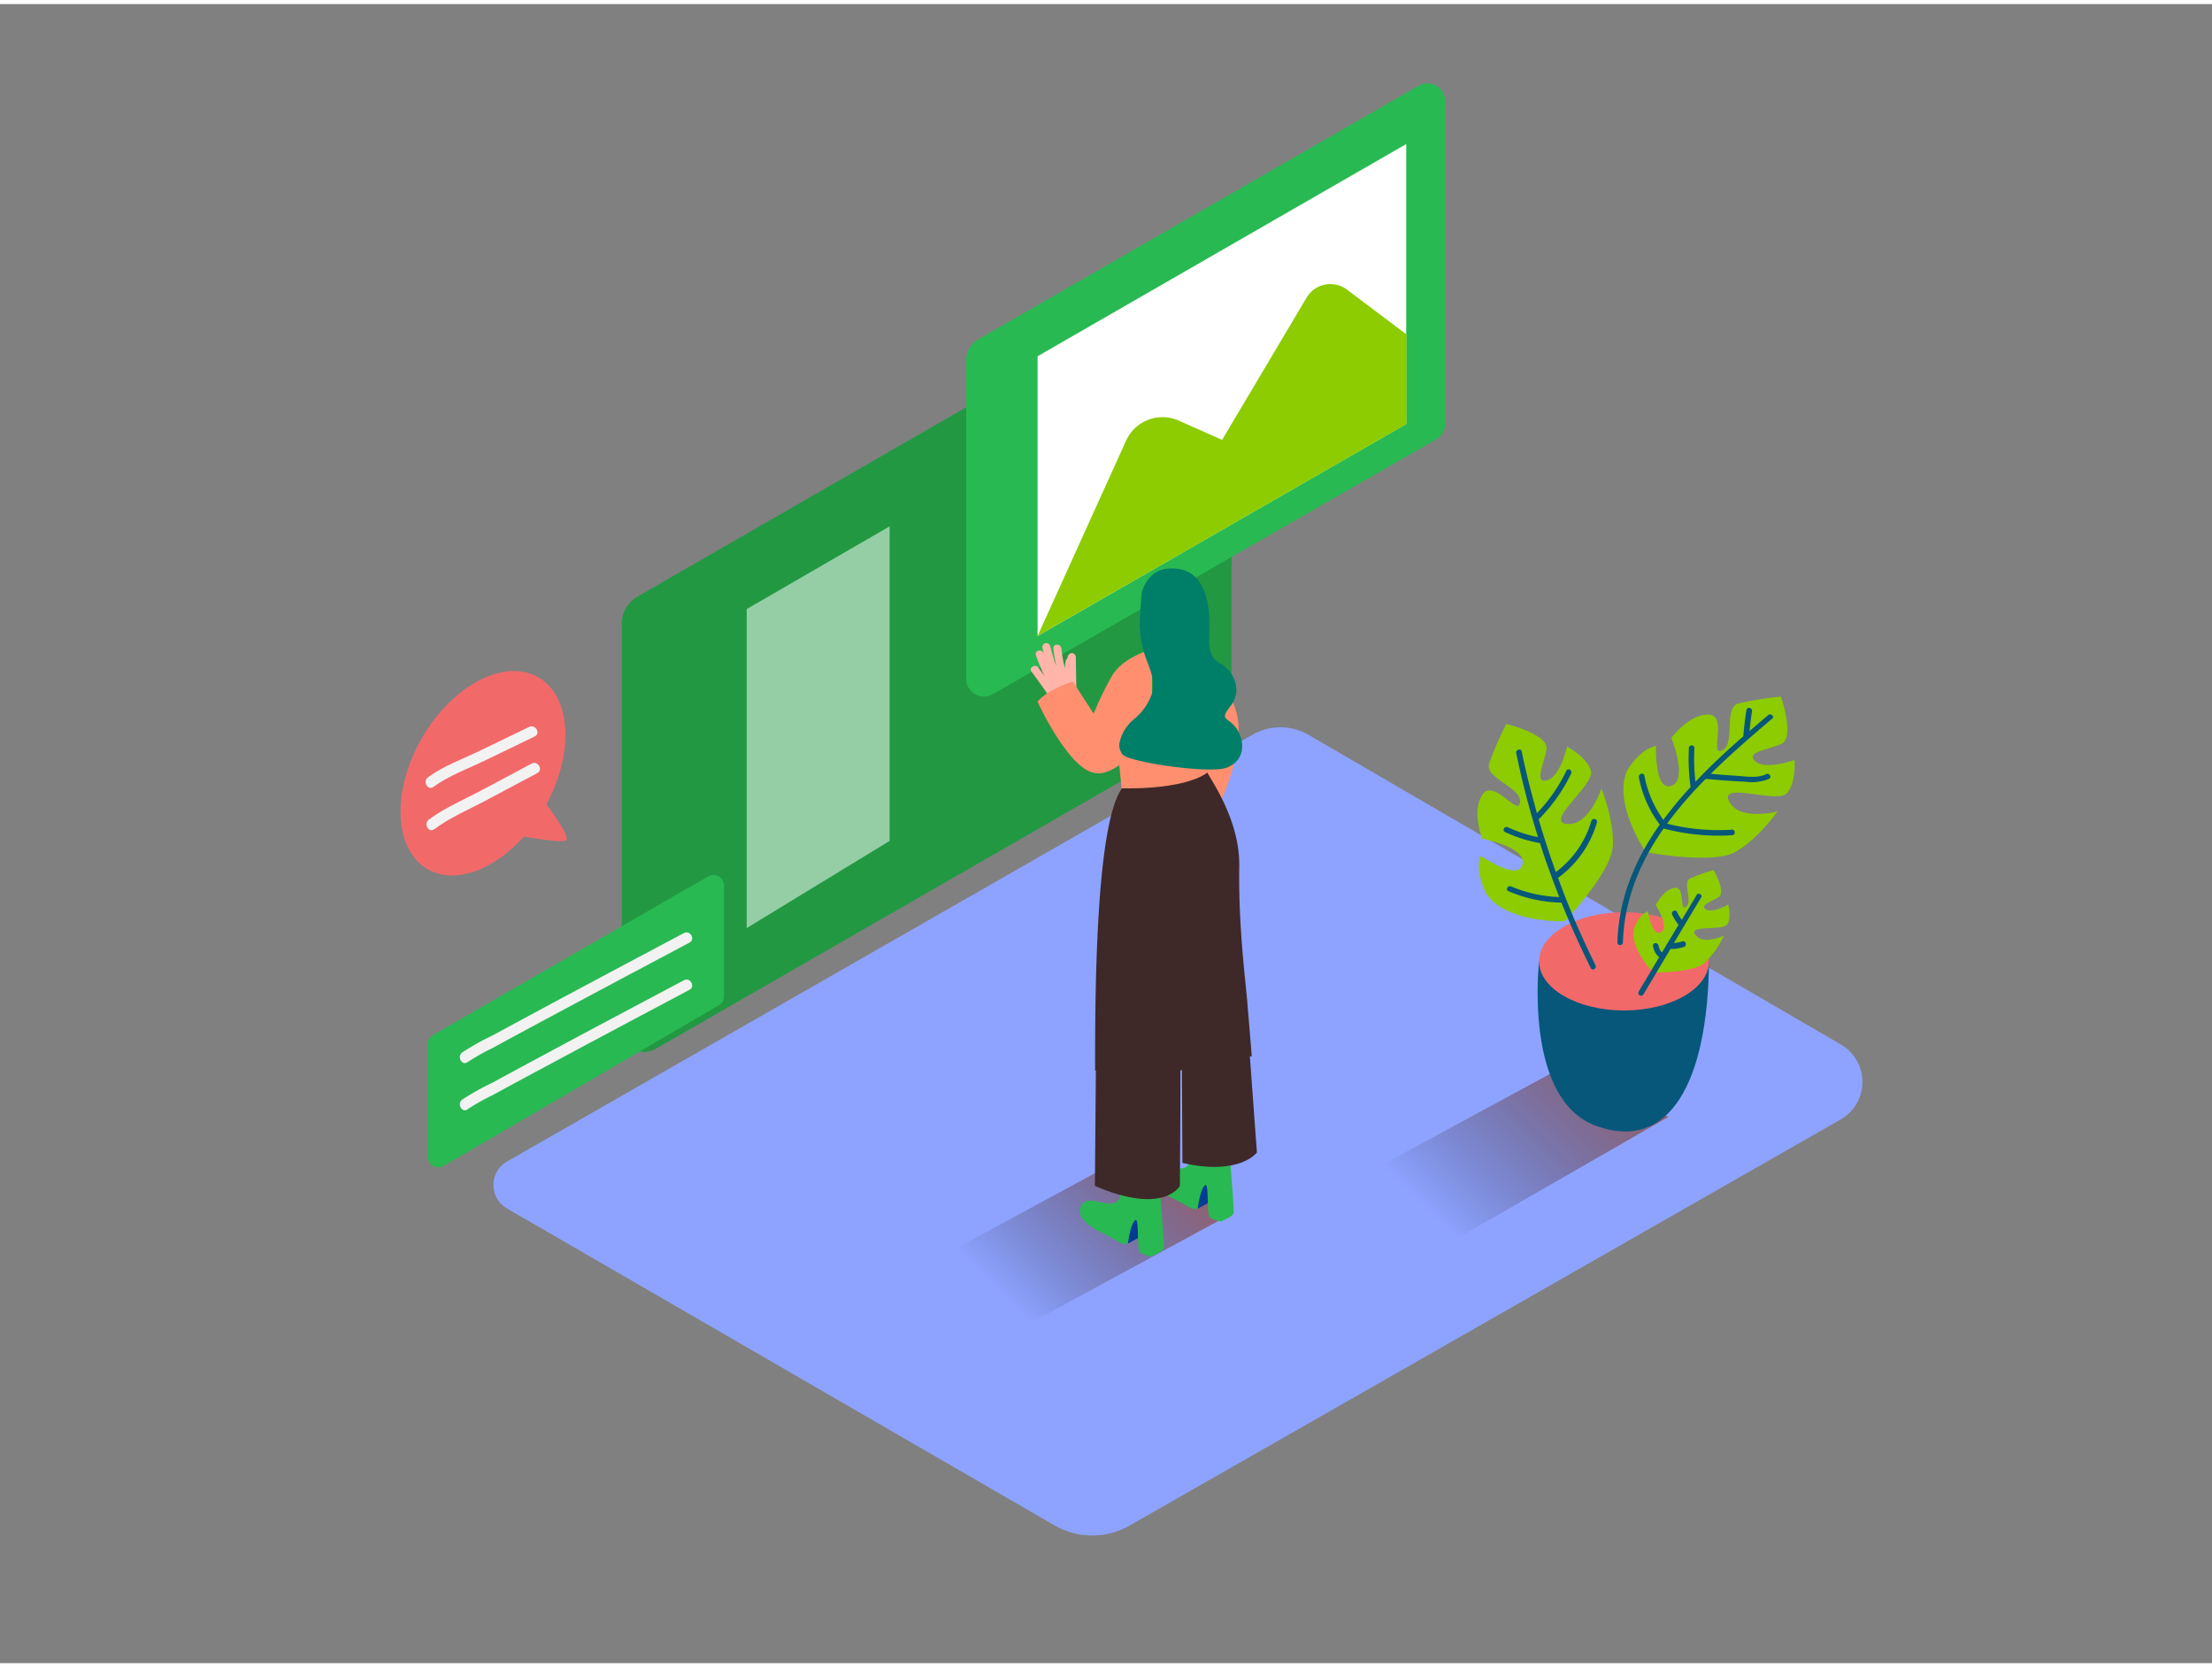 <svg id="Layer_1" data-name="Layer 1" xmlns="http://www.w3.org/2000/svg" xmlns:xlink="http://www.w3.org/1999/xlink" viewBox="0 0 400 300" width="406" height="306" class="illustration styles_illustrationTablet__1DWOa"><rect x="0" y="0" width="400" height="300" fill="#808080" stroke="none"/><defs><linearGradient id="linear-gradient" x1="182.8" y1="235.24" x2="228.13" y2="189.91" gradientUnits="userSpaceOnUse"><stop offset="0" stop-opacity="0"></stop><stop offset="1" stop-color="#f15a24"></stop></linearGradient><linearGradient id="linear-gradient-2" x1="259.78" y1="219.84" x2="308.03" y2="171.59" xlink:href="#linear-gradient"></linearGradient></defs><title>1</title><path d="M91.67,217.78l99.05,57.33a13.61,13.61,0,0,0,13.57,0L332.84,201.7a7.82,7.82,0,0,0,.05-13.56l-96.27-56a10.17,10.17,0,0,0-10.17,0L91.69,209.29A4.9,4.9,0,0,0,91.67,217.78Z" fill="#8ea3ff"></path><polyline points="204.86 207.69 165.46 229.03 182.38 240.65 223.02 218.57" fill="url(#linear-gradient)"></polyline><polyline points="281.6 192.75 242.19 214.09 259.12 225.7 301.72 201.22" fill="url(#linear-gradient-2)"></polyline><path d="M112.44,112.06v73.31a4.09,4.09,0,0,0,6.13,3.55l102.08-58.7a4.09,4.09,0,0,0,2.05-3.55V52.38a4.09,4.09,0,0,0-6.13-3.55L115.3,107.12A5.69,5.69,0,0,0,112.44,112.06Z" fill="#29b952"></path><path d="M112.44,112.06v73.31a4.09,4.09,0,0,0,6.13,3.55l102.08-58.7a4.09,4.09,0,0,0,2.05-3.55V52.38a4.09,4.09,0,0,0-6.13-3.55L115.3,107.12A5.69,5.69,0,0,0,112.44,112.06Z" opacity="0.18"></path><path d="M174.72,64.43V122a3.21,3.21,0,0,0,4.82,2.79L259.72,78.7a3.21,3.21,0,0,0,1.61-2.79V17.56a3.21,3.21,0,0,0-4.82-2.79L177,60.56A4.47,4.47,0,0,0,174.72,64.43Z" fill="#29b952"></path><ellipse cx="87.34" cy="139.09" rx="20.03" ry="12.75" transform="translate(-76.79 145.18) rotate(-60)" fill="#f2696a"></ellipse><path d="M97.7,143.27s6,7.53,4.54,8-8.88-1-8.88-1" fill="#f2696a"></path><path d="M215.32,115.54a27.4,27.4,0,0,1,8,11.69c2.8,7.73-4.2,20.38-4.2,20.38L208.19,139" fill="#ff8f6f"></path><path d="M216.52,217.85l3-1.64-.75-4.22s-4.4.41-4.79,2" fill="#003b94"></path><path d="M215.41,217.78c-.67-.41-1.36-.77-2-1.14-1.71-.93-4.18-1.9-5.23-3.66a2,2,0,0,1,.14-2.3c1.56-1.87,4.94,1.21,6.67-.87.34-.41.5-6.92.5-6.92l6.59,1.78s1.12,13.08,1,13.89-2.39,1.58-2.39,1.58a5.84,5.84,0,0,1-1.9-.74c-.69-.5-.07-6.64-.94-5.78s-1.27,4.22-1.27,4.22A4.53,4.53,0,0,1,215.41,217.78Z" fill="#29b952"></path><path d="M203.9,224.17l3-1.64-.75-4.22s-4.4.41-4.79,2" fill="#003b94"></path><path d="M202.79,224.11c-.67-.41-1.36-.77-2-1.14-1.71-.93-4.18-1.9-5.23-3.66a2,2,0,0,1,.14-2.3c1.56-1.87,4.94,1.21,6.67-.87.34-.41.5-6.92.5-6.92l6.59,1.78s1.12,13.08,1,13.89-2.39,1.58-2.39,1.58a5.84,5.84,0,0,1-1.9-.74c-.69-.5-.07-6.64-.94-5.78s-1.27,4.22-1.27,4.22A4.53,4.53,0,0,1,202.79,224.11Z" fill="#29b952"></path><path d="M225.38,181.66l1.91,26s-3.09,4.27-13.47,1.89h0l-.1-17.51" fill="#3e2928"></path><path d="M213.36,186.8c.22,2.24,0,26.91,0,26.91s-2.87,5.37-15.37,0l.18-21" fill="#3e2928"></path><path d="M226.35,190.24c-.85.58-1.15-2.44-2-1.92a50.63,50.63,0,0,1-10.25,4.52l-.08,0a.7.7,0,0,0-.95.35,54.13,54.13,0,0,1-6.72,1.52c-2.92.47-5.33-1.69-8.32-1.85,0-11.47-.06-44.14,4.83-51L217.26,137c.07,1.19,7,9.24,6.84,19-.19,11.05,1.25,21.49,1.49,24.94C225.64,181.57,226.32,189.61,226.35,190.24Z" fill="#3e2928"></path><path d="M201.49,128.64l1.33,13.16s10.78.44,15.43-2.77V127.86" fill="#ff8f6f"></path><path d="M187.78,120l1.1,1.5a36.11,36.11,0,0,1-1.55-3.75c-.31-.88,1.09-1.22,1.4-.35l.16.45q-.2-.7-.38-1.4a.72.72,0,0,1,1.4-.35,37.51,37.51,0,0,0,1.09,3.59,25.64,25.64,0,0,1-.51-3.18c-.09-.92,1.35-.88,1.44,0a22.85,22.85,0,0,0,.65,3.6q0-.62.11-1.23a.73.73,0,0,1,.3-.52c0-.16.09-.32.14-.48a.72.72,0,0,1,1.41.22l.09,5.44a6.48,6.48,0,0,0,1,1.55,25.15,25.15,0,0,0-2,1.57,20.73,20.73,0,0,0-1.64,1.57q-.69-.86-1.34-1.76a.78.78,0,0,1-.14-.15q-1.94-2.86-4-5.63C186,119.94,187.24,119.24,187.78,120Z" fill="#ffb5a9"></path><path d="M208.33,116.64s-5.09,1.37-7.15,4.67a58.22,58.22,0,0,0-3.41,7L194,122.5s-4.56,1.4-6.38,3.65c0,0,5.42,11.84,10.14,12.85s9.72-7,9.72-7,1,3.33.83-.22" fill="#ff8f6f"></path><path d="M205.09,129.29a10.32,10.32,0,0,0,3.22-4.59c.61-2.08-.16-3.91-.87-5.84a18.83,18.83,0,0,1-1.33-6c-.06-2,.17-4.05.31-6.07a.58.58,0,0,0,0-.26c.68-2.28,2.07-4.21,4.82-4.45,7.11-.61,7.51,7.27,7.46,10.47s-.39,5.37,2,6.71,4.06,4.85,1.81,7.69-.23,1.8,1.27,4.33,1.11,5.67-2,6.81-17.39-1-18.71-2.33a2.73,2.73,0,0,1-.67-1.93A7.5,7.5,0,0,1,205.09,129.29Z" fill="#007f68"></path><path d="M278.32,173.1s-2.9,24.92,10.28,29.74,20.24-7.72,20.44-29.74" fill="#06577a"></path><ellipse cx="293.68" cy="173.1" rx="15.36" ry="8.88" fill="#f2696a"></ellipse><path d="M297.62,153.35s-6-8.71-3.4-14.72c0,0,2.17-3.87,5.24-4.48,0,0-.31,8.25,2.77,7.2s0-8.64,0-8.64,3.23-4.37,6.76-4.23,0,7.72,2.46,6.46.15-7.71,2.92-8.48a58.06,58.06,0,0,1,7.68-1.23s2.61,7.53,0,8.6-6.45,1.44-4.61,3.1,7.07-.25,7.07-.25.33,4.24-1.45,6.07-12.22-2.22-10.38,1.42,8.76,1.82,8.76,1.82-3.53,5.05-7.68,7.35S297.62,153.35,297.62,153.35Z" fill="#8ccc00"></path><path d="M299,175.14s-4.35-4.3-3.5-8c0,0,.82-2.43,2.5-3.1,0,0,.71,4.72,2.34,3.79s-.92-4.9-.92-4.9,1.37-2.83,3.39-3.12.82,4.38,2.09,3.41-.74-4.39.75-5.12a33.54,33.54,0,0,1,4.23-1.52s2.29,4,.92,4.88-3.51,1.51-2.29,2.25,4-.89,4-.89.64,2.37-.18,3.6-7.18,0-5.74,1.91,5.17.1,5.17.1a16.35,16.35,0,0,1-3.58,5C306.08,175.17,299,175.14,299,175.14Z" fill="#8ccc00"></path><path d="M283,165.85s-10.58.41-14.24-5c0,0-2.1-3.91-1-6.83,0,0,6.8,4.69,7.56,1.54s-7.28-4.64-7.28-4.64-2-5.07.06-8,6.51,4.15,6.77,1.4-6.42-4.27-5.58-7a58.06,58.06,0,0,1,3.09-7.14s7.75,1.84,7.26,4.62-2.25,6.22.14,5.55,3.59-6.09,3.59-6.09,3.75,2,4.34,4.48-8.44,9.12-4.38,9.52,6.24-6.41,6.24-6.41,2.36,5.69,2.08,10.43S283,165.85,283,165.85Z" fill="#8ccc00"></path><path d="M319.75,128.57q-1.68,1.42-3.38,2.9c.12-1.2.26-2.39.45-3.58.1-.63-.86-.9-1-.27q-.38,2.39-.58,4.8c-3,2.6-5.91,5.32-8.65,8.21a35.69,35.69,0,0,1-.18-6.11c0-.64-1-.64-1,0a36.71,36.71,0,0,0,.3,7.06,69.17,69.17,0,0,0-4.92,5.94,19.81,19.81,0,0,1-3.43-8c-.12-.63-1.08-.36-1,.27a20.49,20.49,0,0,0,3.69,8.47.51.51,0,0,0,.1.09c-4.4,6.23-7.42,13.22-7.68,21.32,0,.64,1,.64,1,0,.25-7.8,3.14-14.56,7.36-20.59a38.56,38.56,0,0,0,12.39,1.21c.64,0,.64-1,0-1a37.78,37.78,0,0,1-11.77-1.09,72.53,72.53,0,0,1,7-8.09l.09,0c2.33.21,4.67.41,7,.5a8.55,8.55,0,0,0,4.35-.5c.58-.29.07-1.15-.5-.86-1.62.81-3.87.38-5.6.28-1.48-.09-3-.21-4.44-.34,3.57-3.53,7.38-6.81,11.07-9.94C321,128.86,320.24,128.16,319.75,128.57Z" fill="#06577a"></path><path d="M288.77,148a.5.5,0,0,0-1-.27,17.71,17.71,0,0,1-6.42,9.22q-1.7-4.72-3.11-9.53a29.87,29.87,0,0,0,5.87-8.28c.28-.58-.59-1.09-.86-.5a29.1,29.1,0,0,1-5.33,7.67c-1-3.68-2-7.39-2.74-11.15-.13-.63-1.09-.36-1,.27q1.59,7.7,3.94,15.2a23.45,23.45,0,0,1-5.46-1.78c-.58-.27-1.09.59-.5.86a24.53,24.53,0,0,0,6.31,2h0c1.05,3.29,2.24,6.54,3.5,9.76a24.18,24.18,0,0,1-8.7-1.92c-.59-.25-1.1.61-.5.86a25.51,25.51,0,0,0,9.59,2.07q2.41,6,5.3,11.83c.29.58,1.15.07.86-.5A156.06,156.06,0,0,1,281.74,158h0A18.81,18.81,0,0,0,288.77,148Z" fill="#06577a"></path><path d="M306.87,161l-2.75,4.61a8.62,8.62,0,0,1-.87-1.44c-.28-.58-1.14-.07-.86.5a9.53,9.53,0,0,0,1.15,1.82l0,0-3,5a2,2,0,0,1-.61-1.2c-.08-.63-1.08-.64-1,0a3.15,3.15,0,0,0,1.1,2.06l-3.73,6.26a.5.5,0,0,0,.86.5l4.92-8.25a7.47,7.47,0,0,0,2.43-.37c.61-.2.35-1.17-.27-1a6.65,6.65,0,0,1-1.55.29l5-8.36A.5.5,0,0,0,306.87,161Z" fill="#06577a"></path><polygon points="187.63 63.68 187.63 114.26 254.29 75.93 254.29 25.31 187.63 63.68" fill="#fff"></polygon><path d="M187.63,114.26l16-35.31a7.24,7.24,0,0,1,9.53-3.63L221,78.8l15.28-25.73a5,5,0,0,1,7.29-1.44l10.76,8.1v16.2Z" fill="#8ccc00"></path><polygon points="135.02 109.4 160.87 94.44 160.87 151.32 135.02 167.09 135.02 109.4" fill="#fff" opacity="0.52"></polygon><path d="M77.36,188.07v20.35a1.92,1.92,0,0,0,2.9,1.66l49.67-29a1.92,1.92,0,0,0,1-1.66v-20a1.92,1.92,0,0,0-2.89-1.67L78.33,186.41A1.92,1.92,0,0,0,77.36,188.07Z" fill="#29b952"></path><path d="M84.58,191.31A37.45,37.45,0,0,1,89,188.81q4.82-2.63,9.66-5.22,10.54-5.66,21.1-11.26l4.91-2.61c1.14-.6.13-2.33-1-1.73-11.55,6.13-23.11,12.26-34.6,18.51a45.94,45.94,0,0,0-5.5,3.08c-1,.76,0,2.5,1,1.73Z" fill="#f2f2f2"></path><path d="M84.58,199.83A37.45,37.45,0,0,1,89,197.34q4.82-2.63,9.66-5.22,10.54-5.66,21.1-11.26l4.91-2.61c1.14-.6.13-2.33-1-1.73-11.55,6.13-23.11,12.26-34.6,18.51a45.94,45.94,0,0,0-5.5,3.08c-1,.76,0,2.5,1,1.73Z" fill="#f2f2f2"></path><path d="M78.38,141.55c2.81-2.06,6.46-3.37,9.57-4.89q4.36-2.13,8.73-4.22c1.16-.55.15-2.28-1-1.73q-4.37,2.09-8.73,4.22c-3.12,1.52-6.76,2.83-9.57,4.89-1,.75,0,2.49,1,1.73Z" fill="#f2f2f2"></path><path d="M78.54,149.2c2.92-2.17,6.53-3.69,9.72-5.4q4.43-2.38,8.88-4.73c1.14-.6.13-2.33-1-1.73q-4.45,2.35-8.88,4.73c-3.19,1.71-6.8,3.23-9.72,5.4-1,.76,0,2.5,1,1.73Z" fill="#f2f2f2"></path></svg>